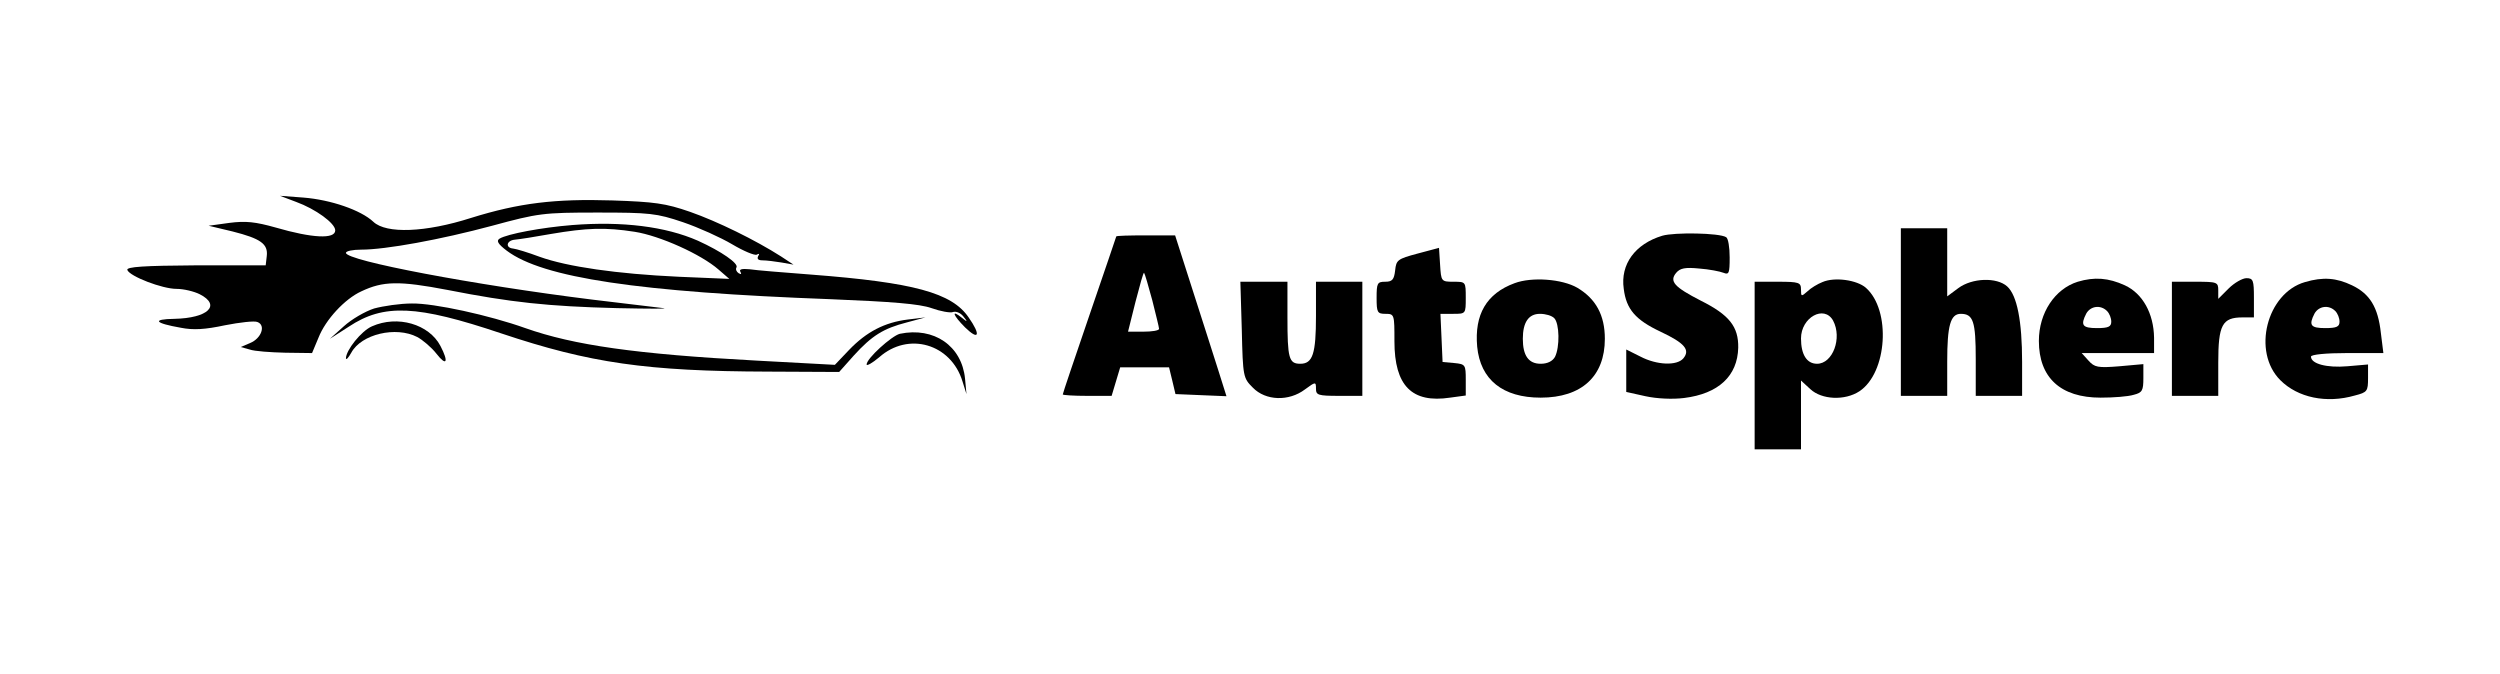 <?xml version="1.0" standalone="no"?>
<!DOCTYPE svg PUBLIC "-//W3C//DTD SVG 20010904//EN"
 "http://www.w3.org/TR/2001/REC-SVG-20010904/DTD/svg10.dtd">
<svg version="1.0" xmlns="http://www.w3.org/2000/svg"
 width="701pt" height="189pt" viewBox="0 0 701 189"
 preserveAspectRatio="xMidYMid meet">

<g transform="translate(0,189) scale(0.1,-0.1)"
fill="#000000" stroke="none">
<path d="M830 1324 c55 -20 110 -60 110 -80 0 -25 -64 -22 -167 8 -57 16 -84
19 -130 13 l-58 -8 67 -16 c79 -20 100 -35 96 -69 l-3 -26 -196 0 c-145 -1
-195 -4 -192 -13 7 -18 98 -53 138 -53 20 0 49 -7 65 -15 61 -31 23 -67 -71
-69 -64 -1 -56 -12 18 -25 35 -7 68 -5 124 7 41 8 83 13 91 9 24 -9 11 -46
-21 -59 l-26 -11 25 -7 c14 -5 59 -8 100 -9 l75 -1 18 43 c20 51 74 109 120
130 61 29 106 30 242 4 178 -35 281 -46 475 -51 91 -2 149 -2 130 0 -19 2
-109 13 -200 24 -330 41 -690 109 -690 131 0 5 19 9 43 9 68 0 222 28 367 67
129 35 143 37 295 37 147 0 166 -2 240 -27 44 -15 106 -43 138 -62 32 -19 63
-32 69 -29 7 4 8 2 4 -4 -4 -8 0 -12 12 -12 11 0 35 -3 53 -6 l34 -6 -35 23
c-72 46 -178 98 -255 125 -69 24 -100 28 -218 32 -161 5 -261 -7 -396 -49
-128 -41 -238 -45 -274 -11 -35 33 -120 62 -196 68 l-66 5 45 -17z"/>
<path d="M1605 1259 c-87 -7 -182 -25 -204 -38 -10 -6 -5 -15 20 -34 101 -76
369 -116 909 -136 171 -7 248 -13 282 -25 25 -9 53 -14 60 -11 8 3 21 -2 29
-12 13 -16 12 -17 -4 -4 -31 25 -25 7 9 -27 39 -38 45 -22 10 28 -47 69 -154
98 -441 120 -77 6 -155 12 -173 15 -22 2 -30 0 -26 -7 4 -7 2 -8 -5 -4 -6 4
-9 11 -6 16 7 11 -42 45 -108 75 -91 40 -212 55 -352 44z m175 -19 c70 -11
186 -63 235 -106 l30 -26 -142 6 c-173 8 -312 28 -390 56 -32 12 -65 22 -74
23 -23 2 -19 23 5 25 12 1 57 8 101 16 100 17 152 19 235 6z"/>
<path d="M5330 1015 l0 -235 65 0 65 0 0 96 c0 101 9 134 38 134 35 0 42 -21
42 -127 l0 -103 65 0 65 0 0 95 c0 114 -14 187 -42 212 -29 26 -98 24 -137 -5
l-31 -23 0 96 0 95 -65 0 -65 0 0 -235z"/>
<path d="M4661 1229 c-76 -23 -118 -80 -108 -149 7 -57 33 -87 103 -120 68
-32 84 -51 64 -75 -18 -21 -74 -19 -120 5 l-40 20 0 -59 0 -60 54 -12 c32 -7
76 -9 108 -5 97 12 150 62 152 141 1 59 -25 92 -105 132 -74 38 -89 54 -69 78
11 13 25 16 65 12 27 -2 58 -8 68 -12 15 -6 17 -1 17 43 0 28 -4 54 -10 57
-19 12 -145 14 -179 4z"/>
<path d="M3130 1227 c0 -1 -34 -100 -75 -220 -41 -120 -75 -220 -75 -223 0 -2
31 -4 68 -4 l69 0 12 40 12 40 68 0 69 0 9 -37 9 -38 71 -3 72 -3 -23 73 c-13
40 -45 142 -72 225 l-49 153 -82 0 c-46 0 -83 -1 -83 -3z m101 -179 c10 -40
19 -76 19 -80 0 -5 -20 -8 -44 -8 l-43 0 21 84 c12 46 22 83 24 81 2 -2 12
-36 23 -77z"/>
<path d="M3975 1179 c-56 -15 -60 -18 -63 -47 -3 -26 -8 -32 -28 -32 -22 0
-24 -4 -24 -45 0 -41 2 -45 25 -45 25 0 25 -2 25 -77 0 -125 49 -174 156 -158
l44 6 0 44 c0 42 -1 44 -32 47 l-33 3 -3 68 -3 67 36 0 c35 0 35 0 35 45 0 45
0 45 -34 45 -35 0 -35 1 -38 48 l-3 47 -60 -16z"/>
<path d="M4247 1096 c-79 -29 -113 -88 -105 -178 9 -93 72 -143 178 -143 115
0 180 60 180 165 0 66 -25 112 -77 143 -43 25 -128 31 -176 13z m111 -98 c15
-15 16 -82 2 -109 -7 -12 -21 -19 -40 -19 -34 0 -50 23 -50 70 0 46 16 70 48
70 16 0 33 -5 40 -12z"/>
<path d="M5110 1099 c-13 -5 -33 -17 -42 -26 -17 -15 -18 -15 -18 5 0 20 -5
22 -65 22 l-65 0 0 -235 0 -235 65 0 65 0 0 97 0 96 26 -24 c32 -30 97 -33
138 -6 78 52 89 227 18 290 -25 22 -88 31 -122 16z m30 -108 c26 -49 -1 -121
-45 -121 -29 0 -45 26 -45 71 0 59 65 95 90 50z"/>
<path d="M5826 1100 c-64 -20 -109 -87 -109 -166 0 -103 61 -159 173 -159 36
0 77 3 93 8 24 6 27 12 27 47 l0 39 -67 -6 c-61 -5 -70 -3 -87 16 l-19 21 101
0 102 0 0 43 c-1 68 -32 124 -82 147 -46 21 -85 24 -132 10z m82 -82 c7 -7 12
-20 12 -30 0 -14 -8 -18 -40 -18 -41 0 -47 8 -30 41 12 21 40 25 58 7z"/>
<path d="M6249 1081 l-29 -29 0 24 c0 23 -3 24 -65 24 l-65 0 0 -160 0 -160
65 0 65 0 0 93 c0 106 11 127 68 127 l32 0 0 55 c0 49 -2 55 -21 55 -11 0 -34
-13 -50 -29z"/>
<path d="M6463 1099 c-107 -31 -149 -195 -69 -275 49 -49 129 -66 209 -43 35
9 37 12 37 49 l0 38 -58 -5 c-58 -5 -102 7 -102 27 0 6 43 10 101 10 l102 0
-7 56 c-8 73 -31 110 -81 134 -44 21 -81 24 -132 9z m85 -81 c7 -7 12 -20 12
-30 0 -14 -8 -18 -40 -18 -41 0 -47 8 -30 41 12 21 40 25 58 7z"/>
<path d="M3482 965 c3 -132 4 -135 31 -162 36 -37 101 -39 146 -5 30 22 31 22
31 2 0 -18 6 -20 65 -20 l65 0 0 160 0 160 -65 0 -65 0 0 -96 c0 -106 -9 -134
-44 -134 -32 0 -36 15 -36 131 l0 99 -66 0 -66 0 4 -135z"/>
<path d="M1049 1025 c-25 -8 -63 -30 -85 -50 l-39 -35 53 34 c98 65 190 61
428 -19 248 -83 407 -106 748 -107 l199 -1 41 46 c51 56 83 76 149 93 l52 14
-50 -6 c-64 -8 -115 -34 -164 -85 l-40 -42 -222 12 c-335 18 -510 43 -646 91
-101 36 -256 70 -318 69 -33 0 -80 -7 -106 -14z"/>
<path d="M1043 975 c-30 -13 -73 -67 -73 -90 1 -5 7 2 15 16 28 52 125 75 185
44 15 -8 40 -29 54 -47 28 -36 35 -24 11 22 -32 61 -120 87 -192 55z"/>
<path d="M2523 954 c-23 -6 -93 -69 -93 -86 0 -5 16 4 35 20 82 73 202 38 234
-68 l11 -35 -4 43 c-9 92 -87 146 -183 126z"/>
</g>
</svg>
